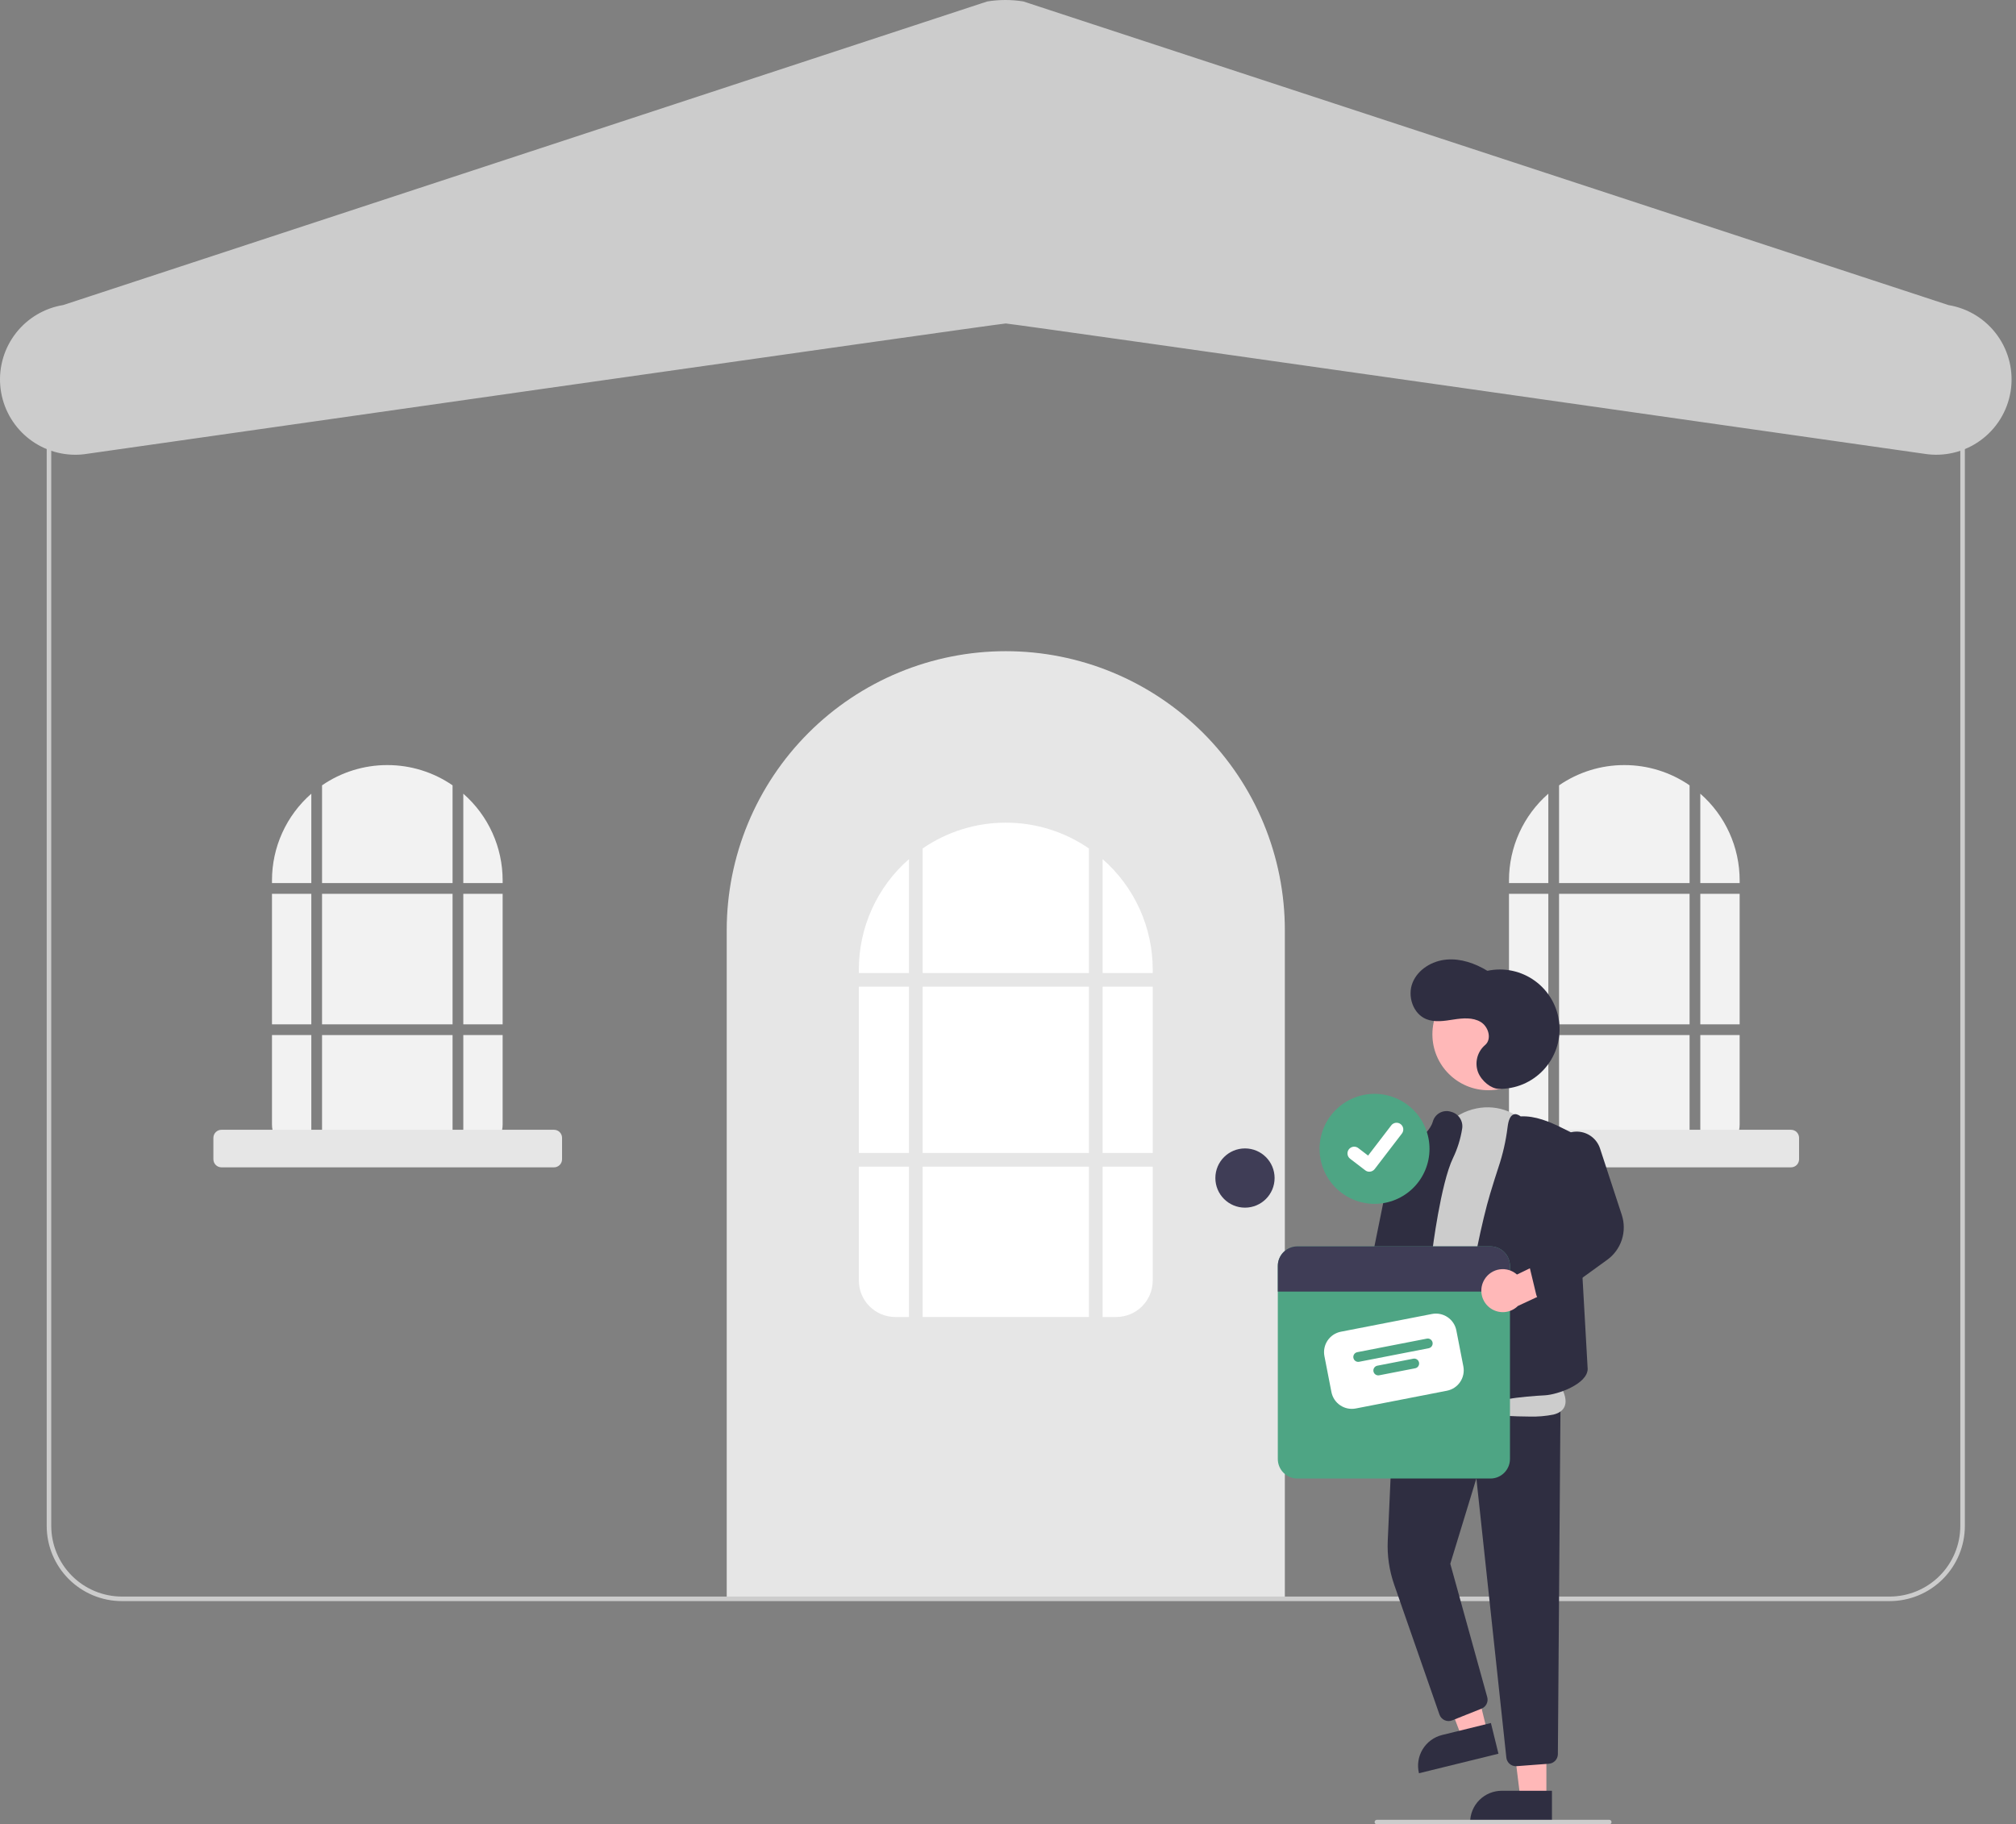 <svg width="221" height="200" viewBox="0 0 221 200" fill="none" xmlns="http://www.w3.org/2000/svg">
<rect x="0" y="0" width="221" height="200" fill="#808080" stroke="none"/>
<g clip-path="url(#clip0)">
<path d="M110.257 71.388H110.257C114.274 71.388 118.253 72.179 121.964 73.716C125.676 75.254 129.048 77.507 131.889 80.348C134.73 83.189 136.983 86.561 138.521 90.273C140.058 93.984 140.849 97.963 140.849 101.98V175.277H79.665V101.98C79.665 97.963 80.456 93.984 81.993 90.273C83.531 86.561 85.784 83.189 88.625 80.348C91.466 77.507 94.838 75.254 98.55 73.716C102.261 72.179 106.24 71.388 110.257 71.388Z" fill="#E6E6E6"/>
<path d="M99.643 108.168H94.149V126.398H99.643V108.168Z" fill="white"/>
<path d="M119.372 127.897H101.142V144.379H119.372V127.897Z" fill="white"/>
<path d="M119.372 108.168H101.142V126.398H119.372V108.168Z" fill="white"/>
<path d="M120.871 106.669H126.365V106.295C126.367 104.001 125.877 101.733 124.93 99.644C123.982 97.555 122.598 95.693 120.871 94.184V106.669Z" fill="white"/>
<path d="M101.142 106.669H119.372V93.016C116.692 91.169 113.512 90.182 110.257 90.187C107.002 90.182 103.822 91.169 101.142 93.016V106.669Z" fill="white"/>
<path d="M99.643 127.897H94.149V140.383C94.149 141.443 94.57 142.459 95.32 143.209C96.069 143.958 97.085 144.379 98.145 144.379H99.643V127.897Z" fill="white"/>
<path d="M120.871 127.897V144.379H122.369C123.429 144.379 124.445 143.958 125.194 143.209C125.944 142.459 126.365 141.443 126.365 140.383V127.897H120.871Z" fill="white"/>
<path d="M99.643 106.669V94.184C97.916 95.693 96.532 97.555 95.584 99.644C94.636 101.733 94.147 104.001 94.149 106.295V106.669H99.643Z" fill="white"/>
<path d="M126.365 108.168H120.871V126.398H126.365V108.168Z" fill="white"/>
<path d="M136.479 132.392C138.272 132.392 139.725 130.938 139.725 129.145C139.725 127.352 138.272 125.899 136.479 125.899C134.686 125.899 133.232 127.352 133.232 129.145C133.232 130.938 134.686 132.392 136.479 132.392Z" fill="#3F3D56"/>
<path d="M34.128 97.987H29.816V112.296H34.128V97.987Z" fill="#F2F2F2"/>
<path d="M49.612 97.987H35.304V112.296H49.612V97.987Z" fill="#F2F2F2"/>
<path d="M55.101 97.987H50.789V112.296H55.101V97.987Z" fill="#F2F2F2"/>
<path d="M50.789 96.811H55.101V96.517C55.102 94.716 54.718 92.936 53.974 91.297C53.231 89.657 52.144 88.196 50.789 87.011V96.811Z" fill="#F2F2F2"/>
<path d="M49.612 113.472H35.304V126.408H49.612V113.472Z" fill="#F2F2F2"/>
<path d="M34.128 113.472H29.816V123.272C29.816 124.104 30.146 124.902 30.734 125.49C31.322 126.078 32.12 126.408 32.952 126.408H34.128L34.128 113.472Z" fill="#F2F2F2"/>
<path d="M50.789 113.472V126.408H51.965C52.377 126.408 52.784 126.327 53.165 126.17C53.545 126.012 53.891 125.781 54.182 125.49C54.474 125.199 54.705 124.853 54.862 124.472C55.02 124.092 55.101 123.684 55.101 123.272V113.472H50.789Z" fill="#F2F2F2"/>
<path d="M34.128 96.811V87.011C32.772 88.196 31.686 89.657 30.942 91.297C30.198 92.936 29.814 94.716 29.816 96.517V96.811H34.128Z" fill="#F2F2F2"/>
<path d="M35.304 96.811H49.612V86.094C47.508 84.645 45.013 83.871 42.458 83.874C39.903 83.871 37.408 84.645 35.304 86.094V96.811Z" fill="#F2F2F2"/>
<path d="M60.733 127.972H24.275C24.041 127.972 23.817 127.879 23.651 127.713C23.486 127.548 23.393 127.324 23.393 127.09V124.738C23.393 124.504 23.486 124.28 23.651 124.114C23.817 123.949 24.041 123.856 24.275 123.856H60.733C60.966 123.856 61.191 123.949 61.356 124.114C61.521 124.28 61.614 124.504 61.615 124.738V127.09C61.614 127.324 61.521 127.548 61.356 127.713C61.191 127.879 60.966 127.972 60.733 127.972Z" fill="#E6E6E6"/>
<path d="M169.733 97.987H165.42V112.296H169.733V97.987Z" fill="#F2F2F2"/>
<path d="M185.217 97.987H170.909V112.296H185.217V97.987Z" fill="#F2F2F2"/>
<path d="M190.706 97.987H186.393V112.296H190.706V97.987Z" fill="#F2F2F2"/>
<path d="M186.393 96.811H190.706V96.517C190.707 94.716 190.323 92.936 189.579 91.297C188.836 89.657 187.749 88.196 186.393 87.011V96.811Z" fill="#F2F2F2"/>
<path d="M185.217 113.472H170.909V126.408H185.217V113.472Z" fill="#F2F2F2"/>
<path d="M169.733 113.472H165.42V123.272C165.42 124.104 165.751 124.902 166.339 125.49C166.927 126.078 167.725 126.408 168.557 126.408H169.733L169.733 113.472Z" fill="#F2F2F2"/>
<path d="M186.393 113.472V126.408H187.569C187.981 126.408 188.389 126.327 188.77 126.17C189.15 126.012 189.496 125.781 189.787 125.49C190.078 125.199 190.309 124.853 190.467 124.472C190.625 124.092 190.706 123.684 190.706 123.272V113.472H186.393Z" fill="#F2F2F2"/>
<path d="M169.733 96.811V87.011C168.377 88.196 167.291 89.657 166.547 91.297C165.803 92.936 165.419 94.716 165.42 96.517V96.811H169.733Z" fill="#F2F2F2"/>
<path d="M170.909 96.811H185.217V86.094C183.113 84.645 180.618 83.871 178.063 83.874C175.508 83.871 173.013 84.645 170.909 86.094V96.811Z" fill="#F2F2F2"/>
<path d="M196.337 127.972H159.88C159.646 127.972 159.422 127.879 159.256 127.713C159.091 127.548 158.998 127.324 158.998 127.09V124.738C158.998 124.504 159.091 124.28 159.256 124.114C159.422 123.949 159.646 123.856 159.88 123.856H196.337C196.571 123.856 196.796 123.949 196.961 124.114C197.126 124.28 197.219 124.504 197.22 124.738V127.09C197.219 127.324 197.126 127.548 196.961 127.713C196.796 127.879 196.571 127.972 196.337 127.972Z" fill="#E6E6E6"/>
<path d="M207.153 175.526H13.361C11.176 175.524 9.081 174.655 7.536 173.11C5.991 171.565 5.122 169.47 5.12 167.285V41.669C5.122 39.484 5.991 37.39 7.536 35.845C9.081 34.3 11.176 33.431 13.361 33.428H207.153C209.338 33.431 211.433 34.3 212.978 35.845C214.523 37.39 215.392 39.484 215.394 41.669V167.285C215.392 169.47 214.523 171.565 212.978 173.11C211.433 174.655 209.338 175.524 207.153 175.526ZM13.361 33.928C11.308 33.93 9.34 34.746 7.889 36.198C6.438 37.649 5.621 39.617 5.619 41.669V167.285C5.621 169.337 6.438 171.305 7.889 172.757C9.34 174.208 11.308 175.024 13.361 175.027H207.153C209.206 175.024 211.174 174.208 212.625 172.757C214.076 171.305 214.893 169.337 214.895 167.285V41.669C214.893 39.617 214.076 37.649 212.625 36.198C211.174 34.746 209.206 33.93 207.153 33.928H13.361Z" fill="#CCCCCC"/>
<path d="M8.253 49.853C6.179 49.852 4.181 49.069 2.656 47.662C1.132 46.254 0.193 44.325 0.027 42.257C-0.14 40.189 0.478 38.134 1.757 36.501C3.036 34.867 4.883 33.775 6.931 33.441L108.211 0.164C109.527 -0.053 110.87 -0.055 112.186 0.16L213.601 33.447C215.761 33.803 217.69 35.002 218.966 36.781C220.242 38.559 220.76 40.771 220.406 42.931C220.052 45.091 218.855 47.022 217.078 48.299C215.301 49.577 213.089 50.097 210.929 49.745C209.836 49.589 111.155 35.499 110.255 35.462C109.359 35.499 10.581 49.603 9.584 49.745C9.144 49.817 8.699 49.853 8.253 49.853Z" fill="#CCCCCC"/>
<path d="M153.694 155.685C153.903 155.414 154.05 155.1 154.125 154.766C154.199 154.432 154.2 154.085 154.126 153.751C154.052 153.417 153.906 153.103 153.698 152.831C153.489 152.559 153.224 152.337 152.92 152.179L153.383 146.847L150.212 145.776L149.664 153.314C149.432 153.842 149.402 154.436 149.58 154.984C149.757 155.533 150.129 155.997 150.626 156.289C151.123 156.582 151.71 156.682 152.275 156.57C152.841 156.459 153.346 156.144 153.694 155.685Z" fill="#FFB8B8"/>
<path d="M169.52 197.134L166.664 197.134L165.307 186.122L169.521 186.122L169.52 197.134Z" fill="#FFB8B8"/>
<path d="M164.625 196.318H170.131V199.785H161.158C161.158 199.33 161.248 198.879 161.422 198.458C161.596 198.037 161.852 197.655 162.174 197.333C162.496 197.011 162.878 196.756 163.298 196.582C163.719 196.408 164.17 196.318 164.625 196.318Z" fill="#2F2E41"/>
<path d="M163.039 189.827L160.266 190.508L156.319 180.138L160.411 179.133L163.039 189.827Z" fill="#FFB8B8"/>
<path d="M158.091 190.203L163.438 188.889L164.265 192.256L155.552 194.397C155.443 193.955 155.423 193.495 155.492 193.045C155.56 192.595 155.717 192.163 155.953 191.774C156.189 191.384 156.499 191.045 156.866 190.776C157.233 190.506 157.649 190.311 158.091 190.203Z" fill="#2F2E41"/>
<path d="M166.178 193.623C165.917 193.624 165.666 193.528 165.472 193.353C165.279 193.179 165.157 192.939 165.13 192.68L161.845 162.074L158.986 171.433L163.035 186.051C163.105 186.301 163.079 186.569 162.964 186.802C162.848 187.035 162.651 187.217 162.409 187.313L159.19 188.601C159.058 188.654 158.916 188.68 158.773 188.676C158.63 188.673 158.49 188.641 158.36 188.581C158.23 188.522 158.114 188.437 158.017 188.332C157.921 188.226 157.847 188.103 157.8 187.968L152.838 173.731C152.295 172.176 152.054 170.532 152.13 168.887L152.823 153.523L171.064 154.295L170.779 192.308C170.776 192.573 170.674 192.826 170.493 193.02C170.312 193.213 170.066 193.332 169.802 193.354L166.26 193.62C166.232 193.622 166.205 193.623 166.178 193.623Z" fill="#2F2E41"/>
<path d="M163.157 119.52C166.545 119.52 169.291 116.774 169.291 113.387C169.291 109.999 166.545 107.253 163.157 107.253C159.769 107.253 157.023 109.999 157.023 113.387C157.023 116.774 159.769 119.52 163.157 119.52Z" fill="#FFB8B8"/>
<path d="M167.668 155.295C166.052 155.295 164.045 155.162 161.969 155.026C159.132 154.839 156.199 154.646 154.009 154.773C153.713 154.802 153.415 154.755 153.143 154.637C152.87 154.518 152.633 154.332 152.453 154.095C150.196 151.205 153.677 139.933 153.827 139.455L156.66 126.852L156.782 126.879L156.66 126.852C157.284 124.08 159.275 122.035 161.858 121.515C164.275 121.029 166.614 121.997 168.113 124.106C168.193 124.218 168.272 124.333 168.352 124.451C173.235 131.682 170.473 149.648 170.288 150.807C170.546 151.116 171.94 152.863 171.557 154.076C171.401 154.57 170.977 154.906 170.298 155.076C169.432 155.248 168.55 155.321 167.668 155.295Z" fill="#CCCCCC"/>
<path d="M154.108 155.3C153.553 155.3 152.803 155.095 151.792 154.675C151.358 154.494 150.037 153.944 151.641 139.922C152.429 133.035 153.558 126.195 153.569 126.127L153.58 126.061L153.641 126.034C153.67 126.02 156.554 124.699 157.055 123C157.072 122.941 157.092 122.884 157.113 122.829C157.251 122.452 157.53 122.142 157.89 121.965C158.251 121.788 158.667 121.757 159.05 121.878C159.454 121.975 159.807 122.222 160.036 122.569C160.266 122.917 160.354 123.338 160.284 123.748C160.109 124.856 159.774 125.932 159.287 126.943C157.931 129.742 157.011 137.164 157.002 137.238C156.95 137.872 155.719 152.89 155.482 154.029C155.399 154.427 155.247 154.914 154.799 155.151C154.585 155.256 154.347 155.308 154.108 155.3Z" fill="#2F2E41"/>
<path d="M160.809 154.725C160.697 154.725 160.588 154.687 160.499 154.619C158.695 153.247 161.615 136.625 163.348 130.89C163.694 129.742 164.003 128.758 164.266 127.966C164.744 126.546 165.077 125.082 165.262 123.595C165.357 122.789 165.564 122.329 165.895 122.188C166.125 122.09 166.396 122.156 166.699 122.386C168.299 122.307 169.854 122.961 171.295 123.68L172.591 124.327L174.046 150.087C174.005 151.73 170.765 152.891 169.351 152.965C167.081 153.084 163.005 153.454 161.209 154.591C161.091 154.673 160.952 154.719 160.809 154.725Z" fill="#2F2E41"/>
<path d="M152.703 149.892C152.682 149.892 152.66 149.891 152.639 149.89L149.7 149.709C149.554 149.7 149.411 149.66 149.281 149.593C149.15 149.526 149.035 149.432 148.943 149.318C148.851 149.204 148.784 149.072 148.745 148.931C148.707 148.789 148.698 148.642 148.72 148.497L150.05 139.686L152.554 127.325C152.615 127.021 152.74 126.733 152.92 126.48C153.1 126.226 153.332 126.014 153.599 125.856C153.867 125.698 154.165 125.598 154.473 125.563C154.782 125.527 155.095 125.557 155.391 125.65C155.898 125.811 156.33 126.149 156.61 126.601C156.889 127.054 156.998 127.591 156.916 128.117L154.927 140.503L153.75 148.98C153.714 149.233 153.588 149.463 153.396 149.631C153.204 149.798 152.958 149.891 152.703 149.892Z" fill="#2F2E41"/>
<path d="M164.277 119.369C165.201 119.389 166.118 119.214 166.968 118.854C167.818 118.494 168.583 117.959 169.212 117.283C169.84 116.606 170.319 115.805 170.616 114.93C170.913 114.056 171.021 113.129 170.934 112.209C170.847 111.29 170.566 110.4 170.11 109.597C169.655 108.794 169.034 108.096 168.29 107.55C167.545 107.004 166.693 106.621 165.791 106.428C164.888 106.234 163.954 106.234 163.051 106.427C161.702 105.608 160.134 105.057 158.562 105.197C156.991 105.337 155.436 106.27 154.848 107.735C154.261 109.199 154.892 111.13 156.353 111.725C157.29 112.106 158.349 111.921 159.348 111.767C160.348 111.614 161.439 111.513 162.309 112.029C163.18 112.545 163.571 113.928 162.791 114.573C162.378 114.929 162.083 115.402 161.946 115.929C161.808 116.457 161.834 117.013 162.021 117.525C162.413 118.538 163.482 119.352 164.277 119.369Z" fill="#2F2E41"/>
<path d="M150.681 119.916C149.083 119.917 147.55 120.553 146.42 121.684C145.29 122.815 144.655 124.348 144.655 125.946C144.655 127.545 145.29 129.078 146.42 130.209C147.55 131.339 149.083 131.975 150.681 131.976H150.681C152.28 131.975 153.813 131.339 154.943 130.209C156.073 129.078 156.707 127.545 156.707 125.946C156.707 124.348 156.073 122.815 154.943 121.684C153.813 120.553 152.28 119.917 150.681 119.916Z" fill="#4EA584"/>
<path d="M150.109 128.451C149.95 128.451 149.796 128.4 149.669 128.304L149.661 128.298L148.003 127.03C147.926 126.971 147.861 126.898 147.813 126.814C147.765 126.73 147.733 126.638 147.721 126.542C147.708 126.446 147.714 126.348 147.739 126.255C147.764 126.161 147.807 126.074 147.866 125.997C147.925 125.92 147.999 125.855 148.082 125.807C148.166 125.759 148.259 125.727 148.355 125.714C148.451 125.702 148.548 125.708 148.641 125.733C148.735 125.758 148.823 125.801 148.899 125.86L149.974 126.684L152.512 123.373C152.57 123.296 152.644 123.231 152.728 123.183C152.811 123.135 152.904 123.103 153 123.091C153.096 123.078 153.193 123.084 153.287 123.109C153.38 123.134 153.468 123.177 153.544 123.236L153.545 123.236L153.529 123.258L153.545 123.236C153.7 123.355 153.801 123.531 153.827 123.725C153.852 123.918 153.8 124.114 153.681 124.269L150.696 128.162C150.627 128.252 150.538 128.325 150.436 128.374C150.335 128.424 150.223 128.45 150.11 128.45L150.109 128.451Z" fill="white"/>
<path d="M163.384 136.637H142.22C141.939 136.637 141.66 136.693 141.4 136.8C141.14 136.908 140.904 137.066 140.704 137.265C140.505 137.464 140.348 137.7 140.24 137.96C140.132 138.22 140.077 138.499 140.077 138.78V159.944C140.077 160.225 140.132 160.504 140.24 160.764C140.348 161.024 140.505 161.26 140.704 161.459C140.904 161.658 141.14 161.816 141.4 161.924C141.66 162.032 141.939 162.087 142.22 162.087H163.384C163.665 162.087 163.944 162.032 164.204 161.924C164.464 161.816 164.7 161.658 164.899 161.459C165.098 161.26 165.256 161.024 165.364 160.764C165.471 160.504 165.527 160.225 165.527 159.944V138.78C165.527 138.499 165.471 138.22 165.364 137.96C165.256 137.7 165.098 137.464 164.899 137.265C164.7 137.066 164.464 136.908 164.204 136.8C163.944 136.693 163.665 136.637 163.384 136.637Z" fill="#4EA584"/>
<path d="M158.617 152.462L148.625 154.408C148.032 154.523 147.418 154.398 146.918 154.06C146.417 153.723 146.071 153.201 145.955 152.608L145.187 148.664C145.072 148.071 145.197 147.457 145.534 146.957C145.872 146.456 146.394 146.11 146.986 145.994L156.979 144.048C157.571 143.933 158.185 144.058 158.686 144.396C159.187 144.733 159.533 145.255 159.649 145.848L160.417 149.792C160.532 150.385 160.407 150.999 160.069 151.499C159.732 152 159.21 152.346 158.617 152.462Z" fill="white"/>
<path d="M156.618 147.803L148.993 149.288C148.853 149.315 148.708 149.285 148.591 149.206C148.473 149.127 148.391 149.004 148.364 148.864C148.337 148.725 148.366 148.58 148.446 148.462C148.525 148.344 148.648 148.263 148.788 148.236L156.413 146.751C156.482 146.737 156.553 146.738 156.622 146.751C156.691 146.765 156.757 146.793 156.815 146.832C156.874 146.872 156.924 146.922 156.963 146.981C157.002 147.039 157.029 147.105 157.042 147.174C157.056 147.243 157.055 147.314 157.041 147.383C157.027 147.452 157 147.518 156.96 147.576C156.921 147.635 156.87 147.685 156.812 147.723C156.753 147.762 156.687 147.789 156.618 147.803Z" fill="#4EA584"/>
<path d="M155.136 150.002L151.192 150.77C151.123 150.783 151.051 150.783 150.983 150.769C150.914 150.755 150.848 150.728 150.79 150.688C150.731 150.649 150.681 150.598 150.643 150.54C150.604 150.481 150.577 150.415 150.563 150.346C150.55 150.277 150.55 150.206 150.564 150.137C150.578 150.068 150.606 150.003 150.645 149.944C150.684 149.886 150.735 149.836 150.793 149.797C150.852 149.758 150.918 149.731 150.987 149.718L154.931 148.95C155.071 148.923 155.215 148.952 155.333 149.032C155.451 149.111 155.532 149.234 155.559 149.373C155.587 149.513 155.557 149.657 155.478 149.775C155.398 149.893 155.275 149.975 155.136 150.002H155.136Z" fill="#4EA584"/>
<path d="M165.527 138.78V141.593H140.077V138.78C140.077 138.499 140.132 138.22 140.24 137.96C140.348 137.7 140.505 137.464 140.705 137.265C140.904 137.066 141.14 136.908 141.4 136.8C141.66 136.693 141.939 136.637 142.22 136.637H163.384C163.665 136.637 163.944 136.693 164.204 136.8C164.464 136.908 164.7 137.066 164.899 137.265C165.098 137.464 165.256 137.7 165.364 137.96C165.471 138.22 165.527 138.499 165.527 138.78Z" fill="#3F3D56"/>
<path d="M162.743 140.248C162.922 139.956 163.163 139.708 163.449 139.519C163.735 139.331 164.059 139.207 164.397 139.157C164.736 139.108 165.081 139.133 165.409 139.231C165.737 139.329 166.04 139.498 166.295 139.725L171.114 137.398L173.243 139.981L166.392 143.172C165.981 143.577 165.436 143.816 164.86 143.845C164.285 143.874 163.718 143.691 163.268 143.331C162.819 142.97 162.517 142.458 162.42 141.889C162.323 141.321 162.438 140.737 162.743 140.248Z" fill="#FFB8B8"/>
<path d="M169.437 142.748C169.199 142.748 168.969 142.668 168.783 142.521C168.596 142.374 168.465 142.169 168.409 141.938L167.709 139.029C167.656 138.81 167.674 138.58 167.761 138.372C167.849 138.164 168 137.99 168.194 137.875L172.415 135.349L170.257 127.449C170.105 126.887 170.138 126.292 170.352 125.751H170.352C170.555 125.238 170.912 124.8 171.374 124.497C171.835 124.194 172.378 124.04 172.93 124.057C173.482 124.074 174.015 124.261 174.457 124.591C174.899 124.922 175.228 125.381 175.4 125.906L177.782 133.179C178.075 134.066 178.077 135.022 177.789 135.911C177.5 136.799 176.936 137.572 176.178 138.117L170.055 142.547C169.875 142.677 169.659 142.748 169.437 142.748Z" fill="#2F2E41"/>
<path d="M176.412 200H150.939C150.873 200 150.809 199.974 150.762 199.927C150.715 199.88 150.689 199.816 150.689 199.75C150.689 199.684 150.715 199.62 150.762 199.574C150.809 199.527 150.873 199.5 150.939 199.5H176.412C176.478 199.5 176.541 199.527 176.588 199.574C176.635 199.62 176.661 199.684 176.661 199.75C176.661 199.816 176.635 199.88 176.588 199.927C176.541 199.974 176.478 200 176.412 200Z" fill="#CCCCCC"/>
</g>
<defs>
<clipPath id="clip0">
<rect width="220.514" height="200" fill="white"/>
</clipPath>
</defs>
</svg>
